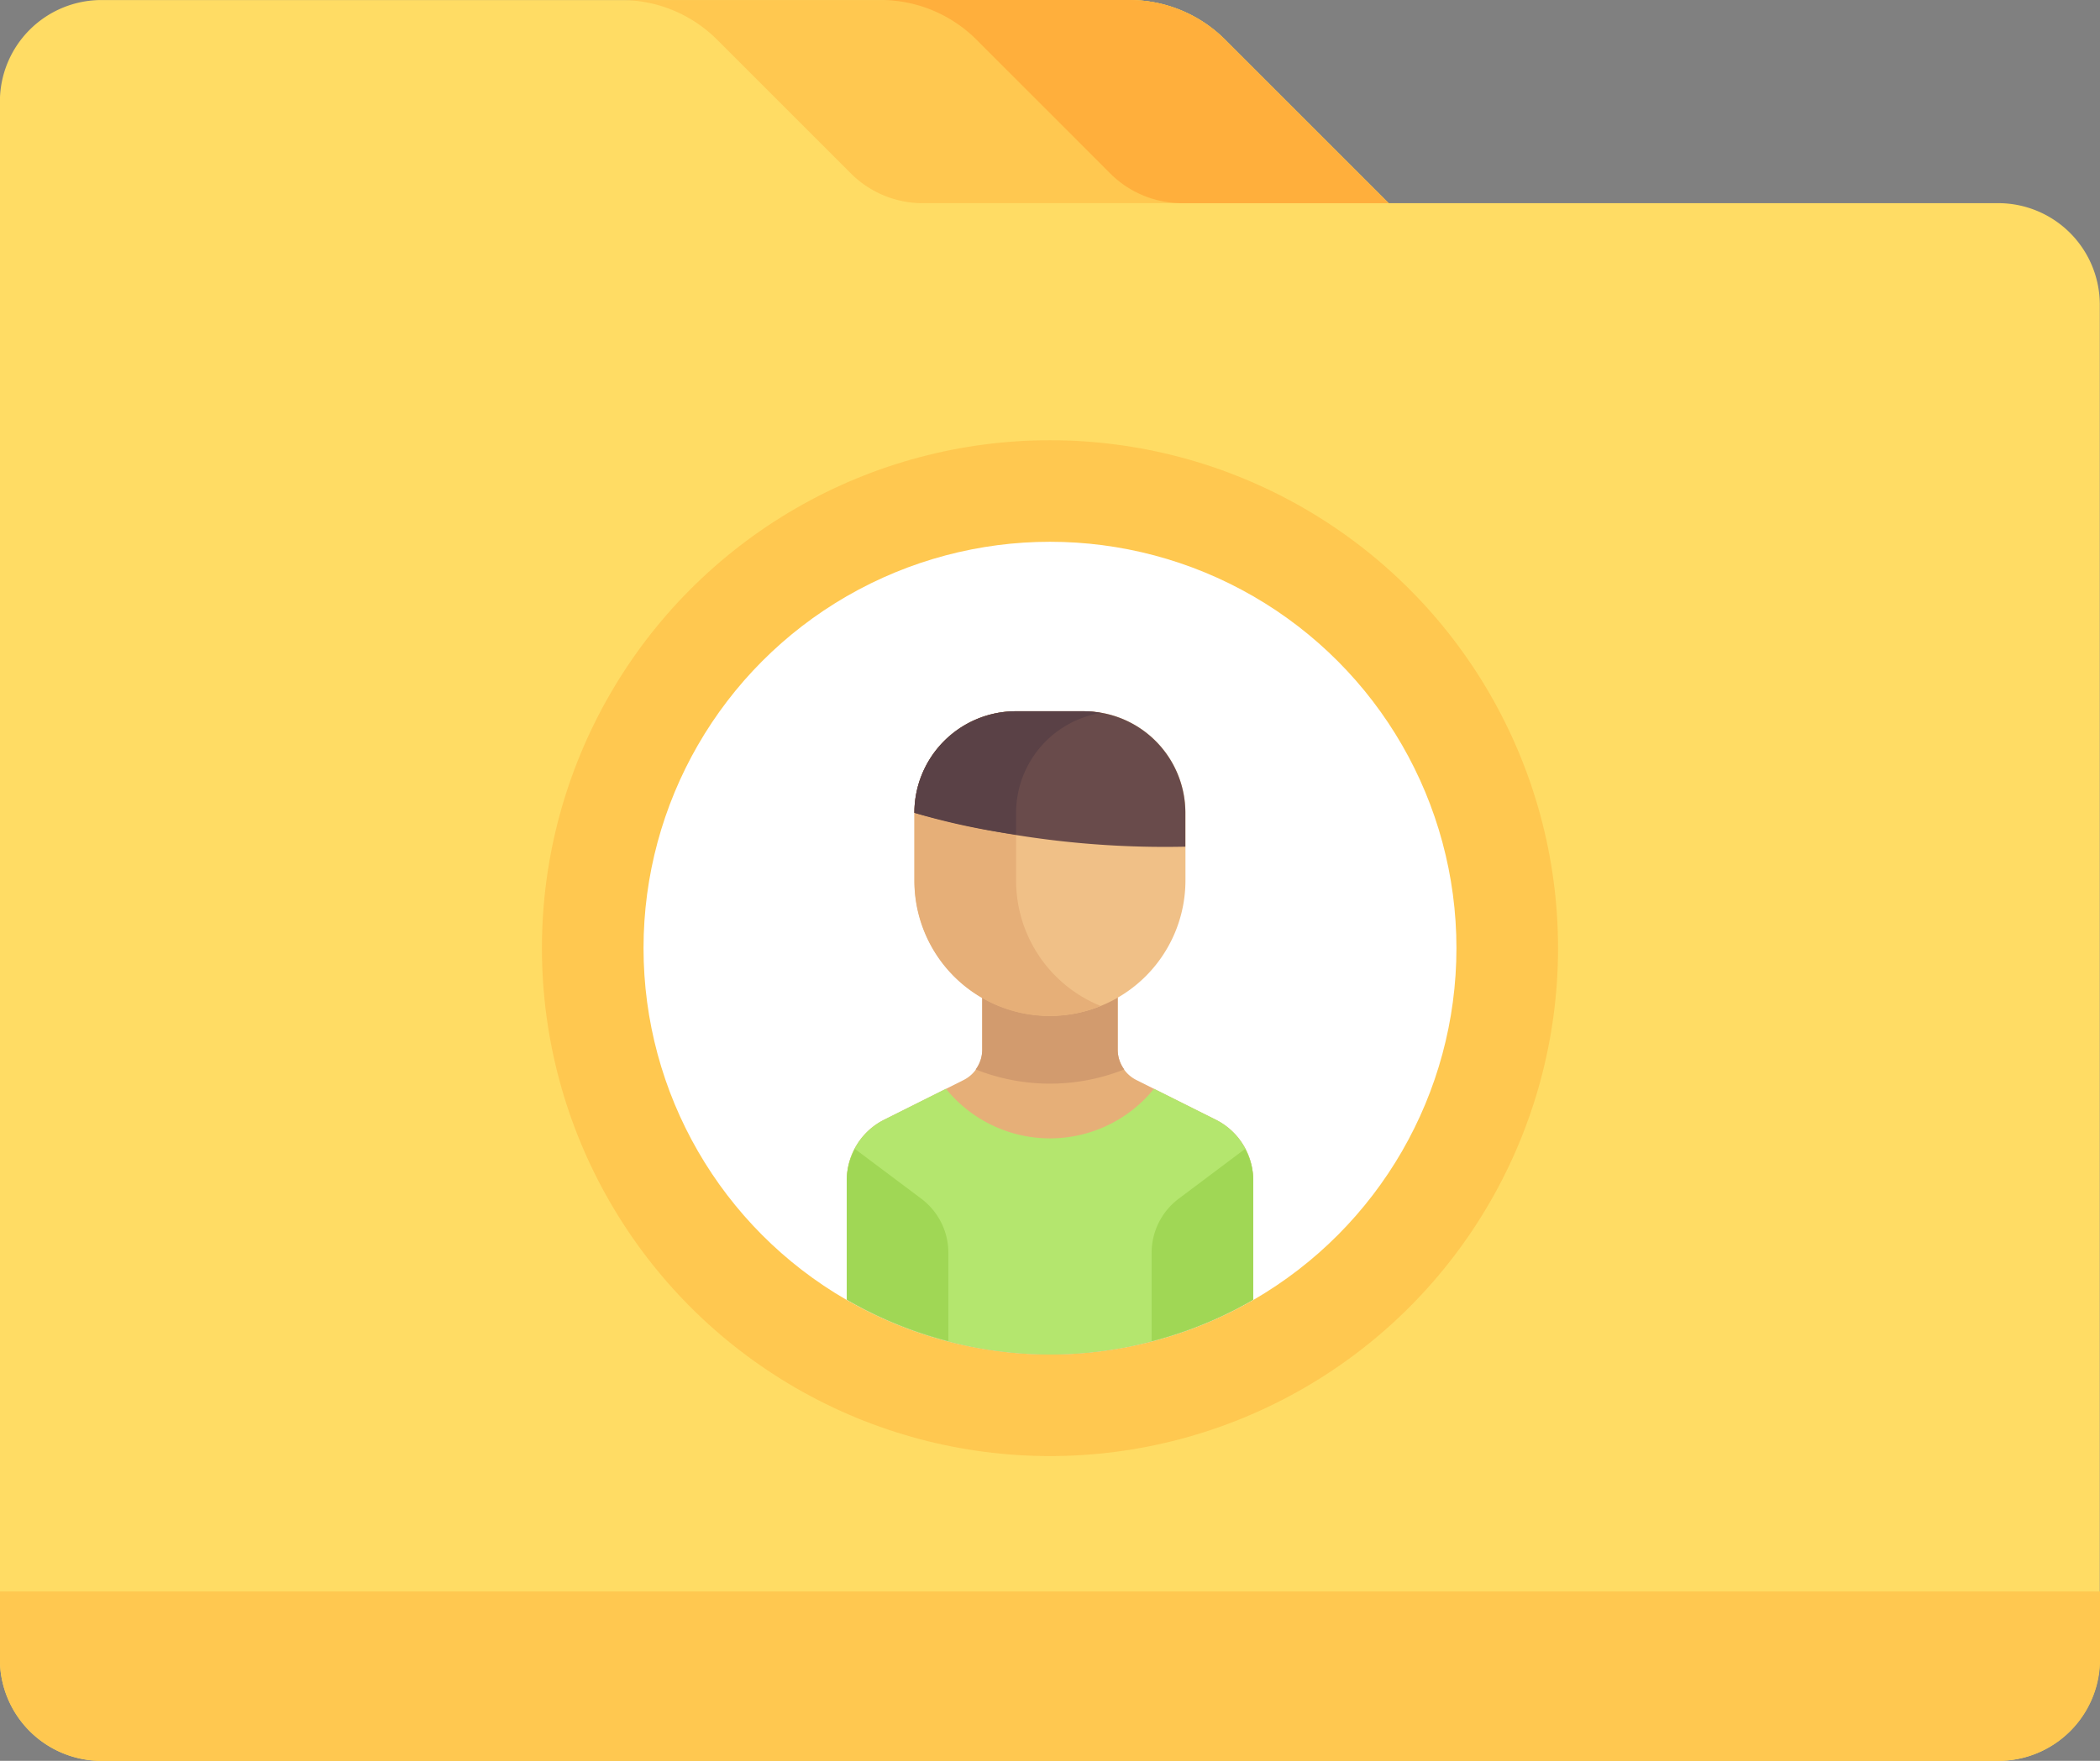 <svg xmlns="http://www.w3.org/2000/svg" width="63.885" height="53.581" viewBox="0 0 63.885 53.581"><rect x="0" y="0" width="63.885" height="53.581" fill="#808080" stroke="none"/><defs><style>.a{fill:#ffdc64;}.b{fill:#ffc850;}.c{fill:#fff;}.d{fill:#e6af78;}.e{fill:#ffaf3c;}.f{fill:#b4e66e;}.g{fill:#d29b6e;}.h{fill:#f0c087;}.i{fill:#694b4b;}.j{fill:#5a4146;}.k{fill:#a0d755;}</style></defs><g transform="translate(-58.212 -400.466)"><path class="a" d="M100.458,406.649l-4.975-4.975a4.121,4.121,0,0,0-2.915-1.207H61.3a3.091,3.091,0,0,0-3.091,3.091v47.4a3.091,3.091,0,0,0,3.091,3.091h57.7a3.091,3.091,0,0,0,3.091-3.091V409.739a3.091,3.091,0,0,0-3.091-3.091Z" transform="translate(0 0)"/><circle class="b" cx="15.456" cy="15.456" r="15.456" transform="translate(74.698 413.862)"/><circle class="c" cx="12.365" cy="12.365" r="12.365" transform="translate(77.789 416.952)"/><path class="d" d="M112.578,454.7l-2.413-1.207a1.029,1.029,0,0,1-.57-.921v-2.061h-4.121v2.061a1.03,1.03,0,0,1-.57.921l-2.413,1.207a2.06,2.06,0,0,0-1.139,1.843v3.635a12.3,12.3,0,0,0,12.365,0V456.54A2.06,2.06,0,0,0,112.578,454.7Z" transform="translate(-17.38 -20.161)"/><path class="b" d="M99.035,406.649h14.176l-4.975-4.975a4.121,4.121,0,0,0-2.915-1.207H89.865a4.121,4.121,0,0,1,2.915,1.207l4.069,4.069A3.092,3.092,0,0,0,99.035,406.649Z" transform="translate(-12.752 0)"/><path class="e" d="M110.644,400.466h-7.566a4.123,4.123,0,0,1,2.915,1.207l4.069,4.07a3.092,3.092,0,0,0,2.186.906h6.286l-4.975-4.975A4.12,4.12,0,0,0,110.644,400.466Z" transform="translate(-18.076 0)"/><path class="b" d="M119.005,486.722H61.3a3.091,3.091,0,0,1-3.091-3.091v-2.061H122.1v2.061A3.091,3.091,0,0,1,119.005,486.722Z" transform="translate(0 -32.675)"/><path class="f" d="M112.578,456.89l-1.88-.94a4.071,4.071,0,0,1-6.328,0l-1.879.94a2.06,2.06,0,0,0-1.139,1.843v3.635a12.293,12.293,0,0,0,12.365,0v-3.635A2.06,2.06,0,0,0,112.578,456.89Z" transform="translate(-17.38 -22.353)"/><path class="g" d="M108.12,450.508v2.061a1.021,1.021,0,0,1-.2.6,6.108,6.108,0,0,0,4.52,0,1.021,1.021,0,0,1-.2-.6v-2.061Z" transform="translate(-20.027 -20.161)"/><path class="h" d="M108.925,445.977h0a4.122,4.122,0,0,1-4.122-4.121V439.8a3.091,3.091,0,0,1,3.091-3.091h2.061a3.091,3.091,0,0,1,3.091,3.091v2.061A4.121,4.121,0,0,1,108.925,445.977Z" transform="translate(-18.771 -14.6)"/><path class="d" d="M107.894,441.856V439.8a3.085,3.085,0,0,1,2.576-3.039,3.052,3.052,0,0,0-.515-.052h-2.061A3.091,3.091,0,0,0,104.8,439.8v2.061a4.111,4.111,0,0,0,5.667,3.816A4.118,4.118,0,0,1,107.894,441.856Z" transform="translate(-18.771 -14.6)"/><path class="i" d="M104.8,439.8a28.526,28.526,0,0,0,8.243,1.03V439.8a3.091,3.091,0,0,0-3.091-3.091h-2.061A3.091,3.091,0,0,0,104.8,439.8Z" transform="translate(-18.771 -14.6)"/><path class="j" d="M107.894,439.8a3.085,3.085,0,0,1,2.576-3.039,3.052,3.052,0,0,0-.515-.052h-2.061A3.091,3.091,0,0,0,104.8,439.8a20.56,20.56,0,0,0,3.091.662V439.8Z" transform="translate(-18.771 -14.6)"/><g transform="translate(83.972 435.429)"><path class="k" d="M103.619,460.531l-2.018-1.513a2.043,2.043,0,0,0-.249.951V463.6a12.27,12.27,0,0,0,3.091,1.263V462.18A2.06,2.06,0,0,0,103.619,460.531Z" transform="translate(-101.352 -459.018)"/><path class="k" d="M117.707,460.531a2.061,2.061,0,0,0-.824,1.649v2.686a12.257,12.257,0,0,0,3.091-1.263v-3.635a2.043,2.043,0,0,0-.249-.951Z" transform="translate(-107.609 -459.018)"/></g></g></svg>